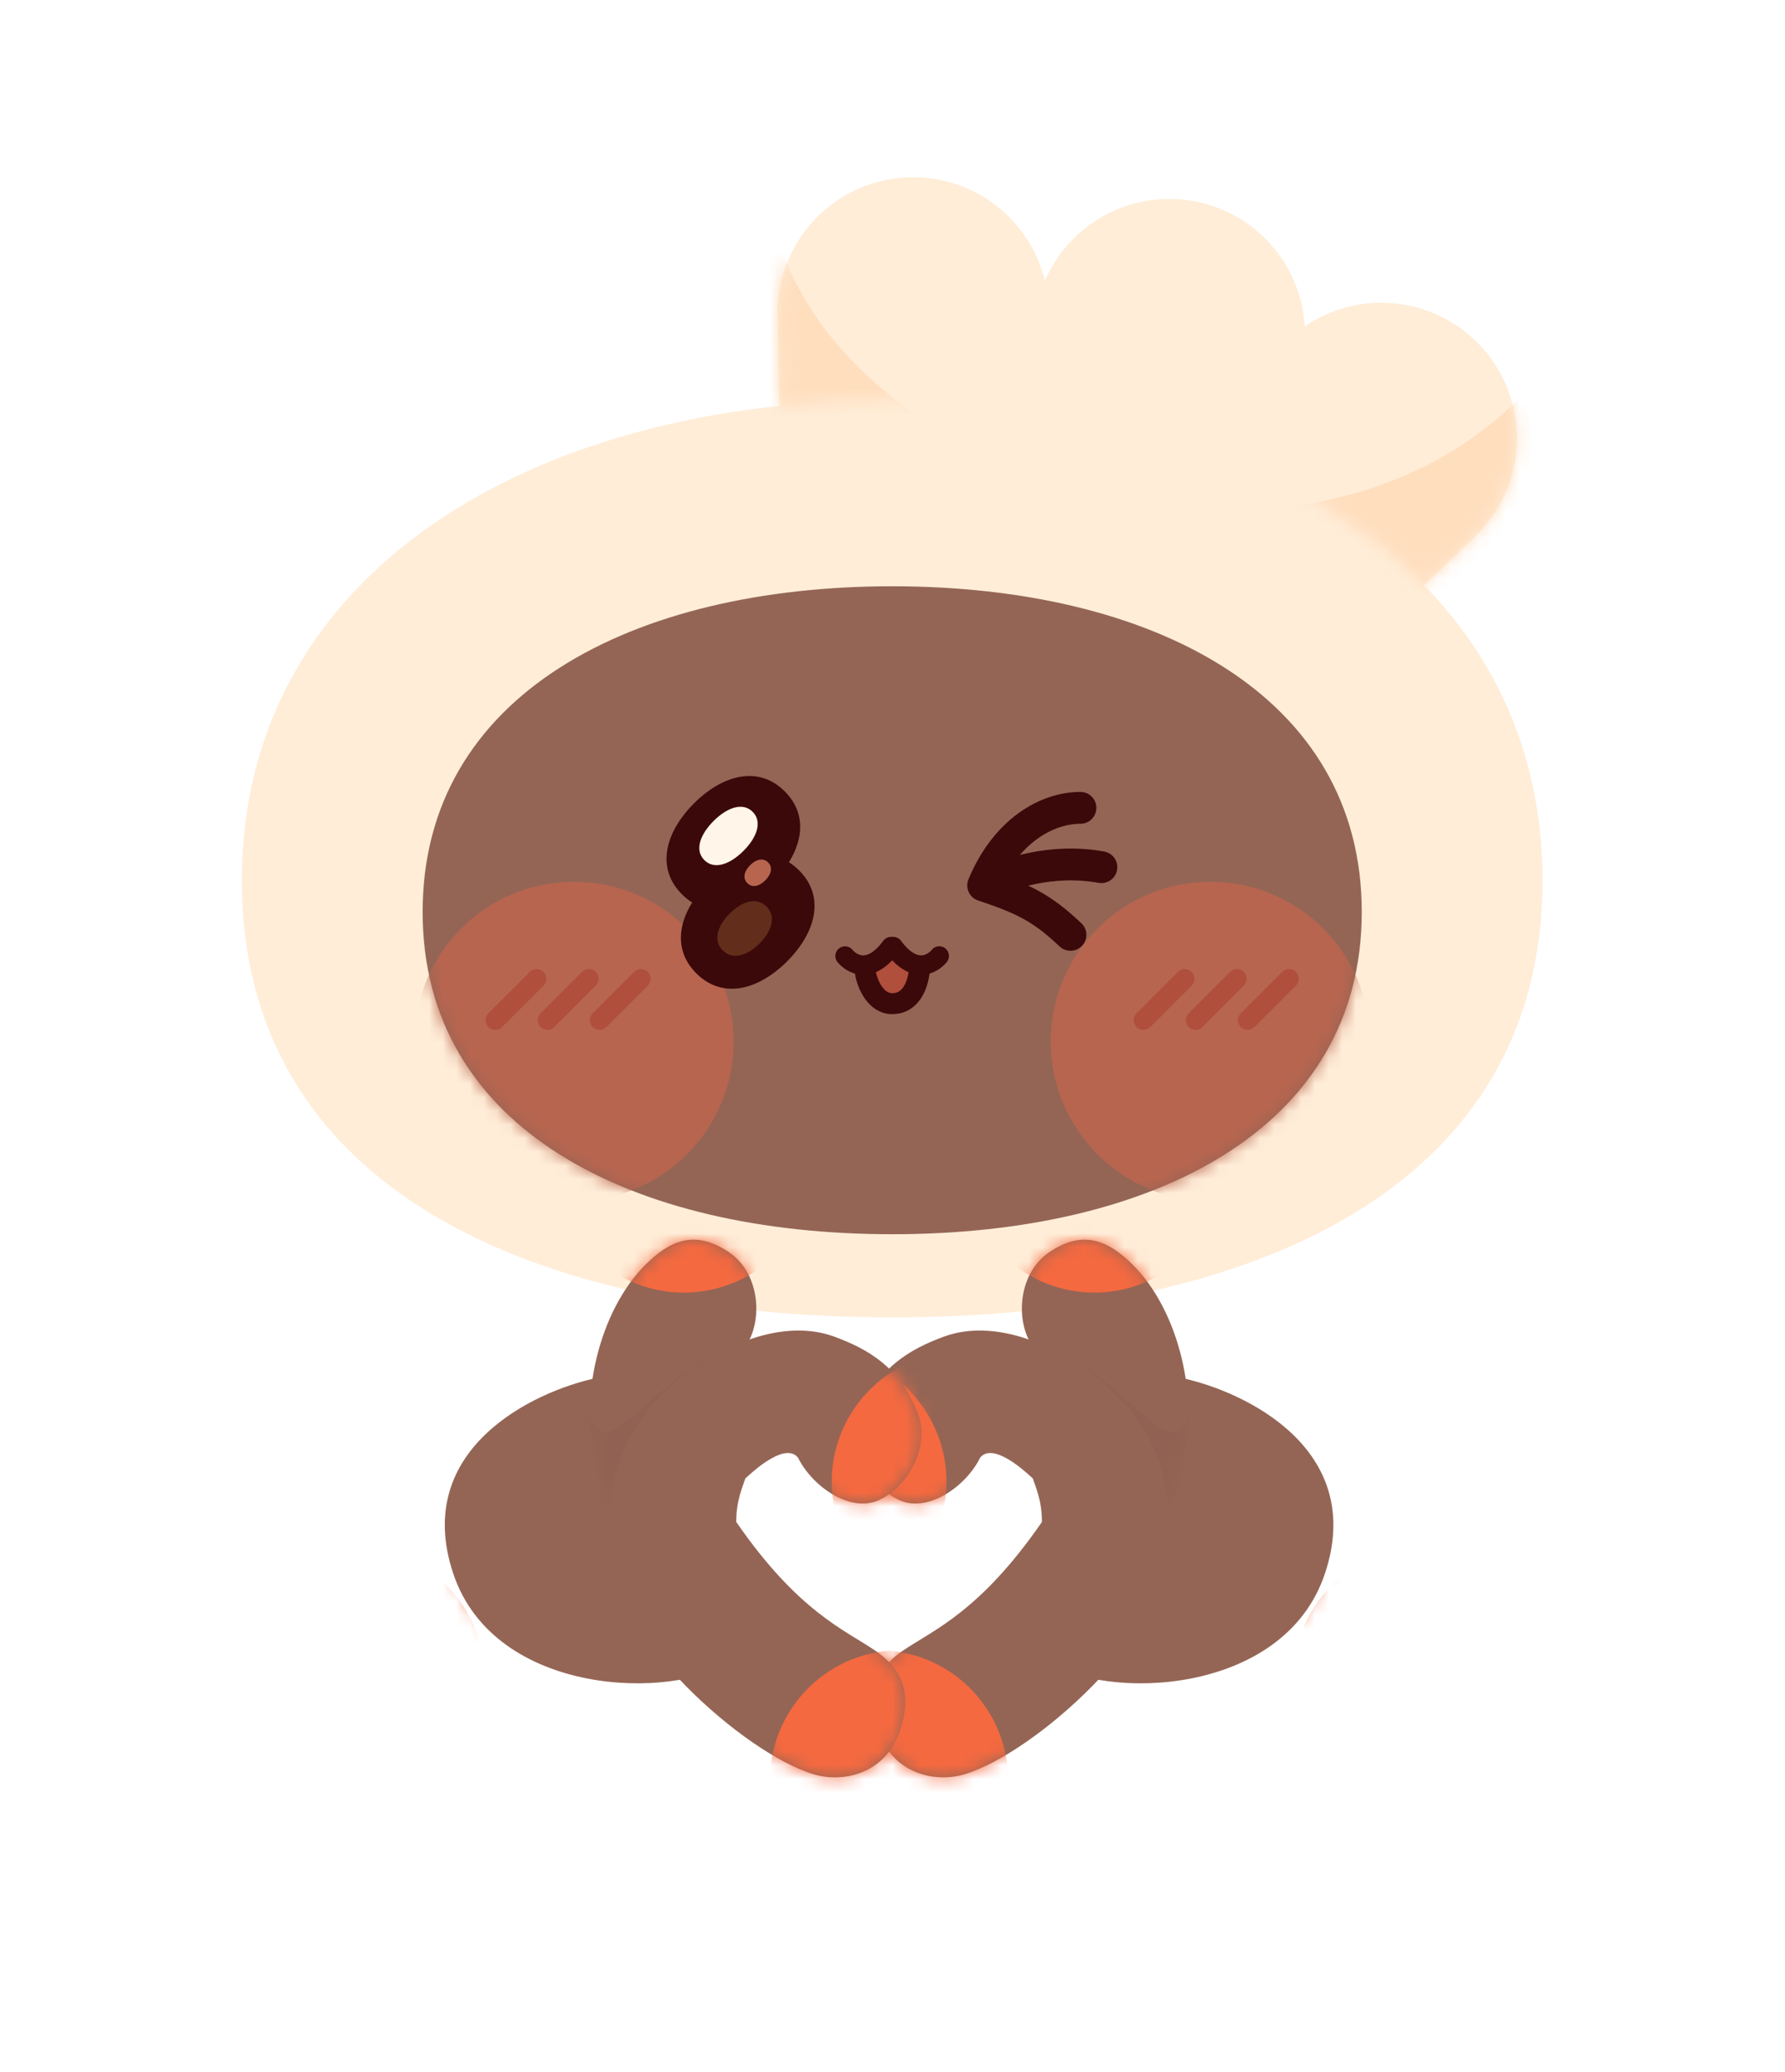 <svg width="131" height="152" viewBox="0 0 131 152" fill="none" xmlns="http://www.w3.org/2000/svg">
<path d="M108.551 25.265C105.129 21.706 99.699 21.245 95.757 23.949C95.485 19.341 92.017 15.399 87.27 14.7C82.712 14.03 78.426 16.561 76.685 20.597C75.609 16.163 71.576 12.914 66.82 13.002C61.325 13.11 56.957 17.652 57.065 23.148L57.317 35.932C57.424 41.36 61.858 45.688 67.263 45.688C67.33 45.688 67.397 45.688 67.464 45.686C70.599 45.625 73.366 44.118 75.146 41.815C76.575 44.535 79.237 46.559 82.509 47.041C83.001 47.114 83.488 47.148 83.97 47.148C84.083 47.148 84.195 47.144 84.307 47.141C84.516 47.409 84.742 47.67 84.983 47.92C86.936 49.953 89.545 50.975 92.158 50.975C94.771 50.975 97.124 50.052 99.053 48.197L108.271 39.335C112.233 35.526 112.357 29.225 108.548 25.263L108.551 25.265Z" fill="#FFEDD8"/>
<path d="M113.205 64.594C113.205 87.224 91.837 96.648 65.478 96.648C39.119 96.648 17.75 87.224 17.75 64.594C17.75 41.964 39.119 29.343 65.478 29.343C91.837 29.343 113.205 41.964 113.205 64.594Z" fill="#FFEDD8"/>
<path d="M99.939 66.906C99.939 82.889 84.51 90.55 65.478 90.55C46.445 90.55 31.016 82.889 31.016 66.906C31.016 50.922 46.445 43.012 65.478 43.012C84.51 43.012 99.939 50.921 99.939 66.906Z" fill="#946555"/>
<mask id="mask0_1377_27565" style="mask-type:luminance" maskUnits="userSpaceOnUse" x="31" y="43" width="69" height="48">
<path d="M99.939 66.906C99.939 82.889 84.51 90.55 65.478 90.55C46.445 90.55 31.016 82.889 31.016 66.906C31.016 50.922 46.445 43.012 65.478 43.012C84.51 43.012 99.939 50.921 99.939 66.906Z" fill="white"/>
</mask>
<g mask="url(#mask0_1377_27565)">
<path d="M42.126 88.124C48.596 88.124 53.841 82.879 53.841 76.409C53.841 69.938 48.596 64.693 42.126 64.693C35.656 64.693 30.411 69.938 30.411 76.409C30.411 82.879 35.656 88.124 42.126 88.124Z" fill="#B7654F"/>
<path d="M88.83 88.124C95.3 88.124 100.545 82.879 100.545 76.409C100.545 69.938 95.3 64.693 88.83 64.693C82.36 64.693 77.115 69.938 77.115 76.409C77.115 82.879 82.36 88.124 88.83 88.124Z" fill="#B7654F"/>
<path d="M64.476 73.301L63.475 70.964L65.811 69.629L67.48 70.964L66.145 73.301H64.476Z" fill="#AF4F3C"/>
</g>
<path d="M56.714 64.729C54.63 66.813 51.99 67.554 50.046 65.61C48.103 63.667 48.843 61.028 50.928 58.942C53.012 56.858 55.652 56.117 57.596 58.061C59.539 60.004 58.798 62.643 56.714 64.729Z" fill="#3B090A"/>
<path d="M57.768 70.528C55.684 72.612 53.043 73.353 51.1 71.409C49.156 69.466 49.897 66.827 51.981 64.742C54.066 62.657 56.706 61.917 58.649 63.86C60.593 65.804 59.852 68.442 57.768 70.528Z" fill="#3B090A"/>
<path d="M54.561 62.427C53.583 63.405 52.429 63.839 51.692 63.102C50.956 62.366 51.388 61.212 52.368 60.233C53.346 59.255 54.5 58.822 55.237 59.558C55.973 60.295 55.541 61.449 54.561 62.427Z" fill="#FFF5E9"/>
<path opacity="0.2" d="M55.744 69.216C54.857 70.103 53.777 70.463 53.04 69.727C52.304 68.99 52.663 67.91 53.55 67.022C54.438 66.135 55.518 65.776 56.255 66.512C56.991 67.249 56.631 68.329 55.744 69.216Z" fill="#FFC160"/>
<path d="M56.164 64.588C55.743 65.009 55.22 65.167 54.846 64.793C54.472 64.419 54.63 63.895 55.051 63.475C55.472 63.056 55.995 62.897 56.369 63.27C56.743 63.644 56.585 64.169 56.164 64.588Z" fill="#B7654F"/>
<path d="M67.6 71.513C67.592 71.513 67.585 71.513 67.576 71.513C66.844 71.506 66.14 71.151 65.477 70.454C64.812 71.151 64.109 71.506 63.377 71.513C63.37 71.513 63.361 71.513 63.352 71.513C62.216 71.513 61.528 70.667 61.453 70.571C61.213 70.261 61.27 69.814 61.58 69.573C61.888 69.334 62.332 69.388 62.572 69.694C62.587 69.712 62.91 70.092 63.354 70.092C63.359 70.092 63.365 70.092 63.371 70.092C63.809 70.082 64.311 69.711 64.824 69.02C64.957 68.839 65.169 68.732 65.394 68.732H65.553C65.778 68.732 65.99 68.839 66.123 69.02C66.637 69.711 67.138 70.082 67.576 70.092C67.582 70.092 67.588 70.092 67.593 70.092C68.046 70.092 68.373 69.698 68.375 69.694C68.616 69.384 69.061 69.33 69.371 69.57C69.68 69.81 69.735 70.259 69.494 70.571C69.419 70.667 68.731 71.513 67.595 71.513H67.6Z" fill="#3B090A"/>
<path d="M83.913 75.555C83.731 75.555 83.549 75.486 83.41 75.348C83.132 75.07 83.132 74.62 83.41 74.343L86.448 71.304C86.725 71.027 87.176 71.027 87.453 71.304C87.73 71.582 87.73 72.032 87.453 72.309L84.415 75.348C84.275 75.487 84.093 75.555 83.912 75.555H83.913Z" fill="#AF4F3C"/>
<path d="M87.74 75.555C87.558 75.555 87.377 75.486 87.237 75.348C86.96 75.07 86.96 74.62 87.237 74.343L88.999 72.581C89.276 72.304 89.727 72.304 90.004 72.581C90.281 72.858 90.281 73.309 90.004 73.586L88.242 75.348C88.103 75.487 87.921 75.555 87.739 75.555H87.74Z" fill="#AF4F3C"/>
<path d="M89.502 73.794C89.32 73.794 89.138 73.724 88.999 73.586C88.721 73.309 88.721 72.858 88.999 72.581L90.277 71.303C90.554 71.026 91.004 71.026 91.282 71.303C91.559 71.58 91.559 72.031 91.282 72.308L90.004 73.586C89.864 73.725 89.682 73.794 89.5 73.794H89.502Z" fill="#AF4F3C"/>
<path d="M91.566 75.555C91.384 75.555 91.202 75.486 91.063 75.348C90.786 75.07 90.786 74.62 91.063 74.343L94.101 71.304C94.378 71.027 94.829 71.027 95.106 71.304C95.384 71.582 95.384 72.032 95.106 72.309L92.068 75.348C91.929 75.487 91.747 75.555 91.565 75.555H91.566Z" fill="#AF4F3C"/>
<path d="M36.349 75.555C36.167 75.555 35.985 75.486 35.846 75.348C35.568 75.07 35.568 74.62 35.846 74.343L38.884 71.304C39.161 71.027 39.612 71.027 39.889 71.304C40.166 71.582 40.166 72.032 39.889 72.309L36.851 75.348C36.712 75.487 36.529 75.555 36.347 75.555H36.349Z" fill="#AF4F3C"/>
<path d="M40.176 75.555C39.994 75.555 39.812 75.486 39.673 75.348C39.395 75.07 39.395 74.62 39.673 74.343L41.434 72.581C41.712 72.304 42.162 72.304 42.44 72.581C42.717 72.858 42.717 73.309 42.44 73.586L40.678 75.348C40.539 75.487 40.357 75.555 40.175 75.555H40.176Z" fill="#AF4F3C"/>
<path d="M41.936 73.794C41.754 73.794 41.572 73.724 41.433 73.586C41.156 73.309 41.156 72.858 41.433 72.581L42.711 71.303C42.988 71.026 43.439 71.026 43.716 71.303C43.994 71.58 43.994 72.031 43.716 72.308L42.438 73.586C42.299 73.725 42.117 73.794 41.935 73.794H41.936Z" fill="#AF4F3C"/>
<path d="M44.002 75.556C43.82 75.556 43.638 75.486 43.499 75.348C43.222 75.071 43.222 74.62 43.499 74.343L46.537 71.305C46.814 71.027 47.265 71.027 47.542 71.305C47.82 71.582 47.82 72.032 47.542 72.31L44.504 75.348C44.365 75.487 44.183 75.556 44.001 75.556H44.002Z" fill="#AF4F3C"/>
<mask id="mask1_1377_27565" style="mask-type:luminance" maskUnits="userSpaceOnUse" x="57" y="13" width="55" height="30">
<path d="M104.523 42.941L108.273 39.335C112.236 35.526 112.36 29.225 108.551 25.263C105.129 21.704 99.699 21.244 95.757 23.948C95.485 19.34 92.017 15.397 87.27 14.698C82.712 14.028 78.426 16.559 76.685 20.595C75.609 16.162 71.576 12.914 66.82 13.002C61.325 13.11 56.957 17.652 57.065 23.147L57.196 29.775C59.886 29.488 62.653 29.343 65.478 29.343C81.617 29.343 95.886 34.076 104.523 42.941Z" fill="white"/>
</mask>
<g mask="url(#mask1_1377_27565)">
<path d="M56.579 15.537C60.434 35.279 95.569 46.156 112 28.698L114.447 48.773L46.003 39.284L56.579 15.537Z" fill="#FFDEBE"/>
</g>
<path d="M79.293 59.268C76.825 59.268 73.822 60.952 72.153 64.957C75.156 65.958 76.492 66.626 78.561 68.585" stroke="#3B090A" stroke-width="2.336" stroke-linecap="round" stroke-linejoin="round"/>
<path fill-rule="evenodd" clip-rule="evenodd" d="M63.475 70.197C63.899 70.197 64.243 70.54 64.243 70.964C64.243 71.262 64.367 71.794 64.634 72.238C64.902 72.685 65.197 72.867 65.478 72.867C65.924 72.867 66.206 72.63 66.418 72.207C66.643 71.756 66.713 71.214 66.713 70.964C66.713 70.54 67.056 70.197 67.48 70.197C67.904 70.197 68.248 70.54 68.248 70.964C68.248 71.383 68.15 72.175 67.791 72.893C67.419 73.637 66.7 74.402 65.478 74.402C64.424 74.402 63.717 73.694 63.318 73.028C62.917 72.36 62.708 71.557 62.708 70.964C62.708 70.54 63.051 70.197 63.475 70.197Z" fill="#3B090A"/>
<path d="M72.487 64.777C73.933 64.11 77.159 62.954 80.831 63.622" stroke="#3B090A" stroke-width="2.336" stroke-linecap="round" stroke-linejoin="round"/>
<path fill-rule="evenodd" clip-rule="evenodd" d="M76.467 111.658C71.895 118.278 68.482 119.584 66.263 121.101C64.045 122.619 63.689 124.49 64.375 126.768C65.368 130.067 68.519 130.853 70.796 130.167C76.085 128.575 85.713 119.645 85.162 114.7C85.574 112.626 85.437 110.665 85.062 109.088C84.875 108.299 84.611 107.534 84.273 106.848C83.993 106.279 83.452 105.326 82.509 104.597C80.626 103.143 77.921 103.49 76.467 105.372C74.489 107.934 76.467 108.338 76.467 111.658Z" fill="#946555"/>
<path d="M97.239 115.435C100.261 106.369 91.447 102.088 86.662 101.081L76.841 121.857C80.996 124.753 94.217 124.501 97.239 115.435Z" fill="#946555"/>
<mask id="mask2_1377_27565" style="mask-type:alpha" maskUnits="userSpaceOnUse" x="76" y="101" width="22" height="23">
<path d="M97.239 115.435C100.261 106.369 91.447 102.088 86.662 101.081L76.841 121.857C80.996 124.753 94.217 124.501 97.239 115.435Z" fill="#946555"/>
</mask>
<g mask="url(#mask2_1377_27565)">
<g filter="url(#filter0_f_1377_27565)">
<path d="M103.315 132.535C108.547 133.183 113.314 129.465 113.962 124.233C114.609 119 110.892 114.233 105.659 113.585C100.426 112.938 95.659 116.655 95.012 121.888C94.364 127.121 98.082 131.888 103.315 132.535Z" fill="#F46940"/>
</g>
</g>
<path fill-rule="evenodd" clip-rule="evenodd" d="M76.2 99.287C76.161 99.235 76.151 99.223 76.177 99.248C74.477 97.585 74.486 93.562 77.011 91.862C79.535 90.161 81.365 91.06 83.066 92.723C86.576 96.157 88.075 102.749 86.735 107.631C86.029 110.202 84.311 112.373 81.6 113.776C79.487 114.87 78.734 112.636 77.64 110.524C76.547 108.412 75.528 107.22 77.64 106.126C78.311 105.779 78.386 105.503 78.428 105.352L78.428 105.351C78.519 105.02 78.542 104.374 78.259 103.361C77.986 102.385 77.513 101.372 77.011 100.512C76.611 99.826 76.303 99.422 76.2 99.287Z" fill="#946555"/>
<mask id="mask3_1377_27565" style="mask-type:alpha" maskUnits="userSpaceOnUse" x="74" y="90" width="14" height="25">
<path fill-rule="evenodd" clip-rule="evenodd" d="M76.2 99.287C76.161 99.235 76.151 99.223 76.177 99.248C74.477 97.585 74.486 93.562 77.011 91.862C79.535 90.161 81.365 91.06 83.066 92.723C86.576 96.157 88.075 102.749 86.735 107.631C86.029 110.202 84.311 112.373 81.6 113.776C79.487 114.87 78.734 112.636 77.64 110.524C76.547 108.412 75.528 107.22 77.64 106.126C78.311 105.779 78.386 105.503 78.428 105.352L78.428 105.351C78.519 105.02 78.542 104.374 78.259 103.361C77.986 102.385 77.513 101.372 77.011 100.512C76.611 99.826 76.303 99.422 76.2 99.287Z" fill="#946555"/>
</mask>
<g mask="url(#mask3_1377_27565)">
<g filter="url(#filter1_f_1377_27565)">
<path d="M79.139 94.76C84.372 95.408 89.139 91.69 89.786 86.457C90.434 81.224 86.716 76.457 81.483 75.81C76.25 75.163 71.483 78.88 70.836 84.113C70.189 89.346 73.906 94.113 79.139 94.76Z" fill="#F46940"/>
</g>
</g>
<path fill-rule="evenodd" clip-rule="evenodd" d="M71.93 106.948C72.814 105.826 74.992 107.726 75.625 108.311C77.373 109.924 80.098 109.815 81.712 108.067C83.325 106.319 83.216 103.594 81.468 101.981C77.6 98.411 72.849 96.754 69.285 98.058C66.804 98.967 64.334 100.353 63.077 103.87C62.277 106.11 63.831 109.072 65.997 110.057C68.121 111.022 70.906 109.027 71.93 106.948Z" fill="#946555"/>
<mask id="mask4_1377_27565" style="mask-type:alpha" maskUnits="userSpaceOnUse" x="62" y="97" width="21" height="14">
<path fill-rule="evenodd" clip-rule="evenodd" d="M71.93 106.948C72.814 105.826 74.992 107.726 75.625 108.311C77.373 109.924 80.098 109.815 81.712 108.067C83.325 106.319 83.216 103.594 81.468 101.981C77.6 98.411 72.849 96.754 69.285 98.058C66.804 98.967 64.334 100.353 63.077 103.87C62.277 106.11 63.831 109.072 65.997 110.057C68.121 111.022 70.906 109.027 71.93 106.948Z" fill="#946555"/>
</mask>
<g mask="url(#mask4_1377_27565)">
<g filter="url(#filter2_f_1377_27565)">
<path d="M58.74 118.181C63.973 118.828 68.74 115.111 69.387 109.878C70.035 104.645 66.317 99.878 61.084 99.231C55.852 98.583 51.084 102.3 50.437 107.533C49.79 112.766 53.507 117.533 58.74 118.181Z" fill="#F46940"/>
</g>
</g>
<mask id="mask5_1377_27565" style="mask-type:alpha" maskUnits="userSpaceOnUse" x="64" y="103" width="22" height="28">
<path fill-rule="evenodd" clip-rule="evenodd" d="M76.468 111.657C71.895 118.277 68.483 119.583 66.264 121.101C64.045 122.619 63.689 124.49 64.375 126.767C65.368 130.067 68.519 130.853 70.797 130.167C76.085 128.574 85.713 119.645 85.162 114.7C85.575 112.625 85.438 110.665 85.063 109.088C84.875 108.298 84.611 107.534 84.273 106.848C83.993 106.279 83.453 105.325 82.509 104.597C80.627 103.142 77.922 103.49 76.468 105.372C74.489 107.933 76.468 108.338 76.468 111.657Z" fill="#946555"/>
</mask>
<g mask="url(#mask5_1377_27565)">
<g filter="url(#filter3_f_1377_27565)">
<path d="M63.273 140.09C68.506 140.738 73.273 137.021 73.92 131.788C74.568 126.555 70.851 121.788 65.618 121.14C60.385 120.493 55.618 124.21 54.97 129.443C54.323 134.676 58.04 139.443 63.273 140.09Z" fill="#F46940"/>
</g>
</g>
<mask id="mask6_1377_27565" style="mask-type:alpha" maskUnits="userSpaceOnUse" x="74" y="90" width="14" height="25">
<path fill-rule="evenodd" clip-rule="evenodd" d="M76.2 99.287C76.161 99.235 76.151 99.223 76.177 99.248C74.477 97.585 74.486 93.562 77.011 91.862C79.535 90.161 81.365 91.06 83.066 92.723C86.576 96.157 88.075 102.749 86.735 107.631C86.029 110.202 84.311 112.373 81.6 113.776C79.487 114.87 78.734 112.636 77.64 110.524C76.547 108.412 75.528 107.22 77.64 106.126C78.311 105.779 78.386 105.503 78.428 105.352L78.428 105.351C78.519 105.02 78.542 104.374 78.259 103.361C77.986 102.385 77.513 101.372 77.011 100.512C76.611 99.826 76.303 99.422 76.2 99.287Z" fill="#946555"/>
</mask>
<g mask="url(#mask6_1377_27565)">
<path opacity="0.3" d="M85.529 112.791C86.738 104.329 79.359 99.569 75.33 98.058C83.389 101.08 85.478 107.88 87.418 103.725C86.284 110.398 84.32 121.252 85.529 112.791Z" fill="#8B5C4D"/>
</g>
<path fill-rule="evenodd" clip-rule="evenodd" d="M54.032 111.658C58.605 118.278 62.017 119.584 64.236 121.101C66.455 122.619 66.811 124.49 66.125 126.768C65.132 130.067 61.981 130.853 59.703 130.167C54.415 128.575 44.787 119.645 45.338 114.7C44.925 112.626 45.062 110.665 45.437 109.088C45.625 108.299 45.889 107.534 46.227 106.848C46.507 106.279 47.047 105.326 47.991 104.597C49.873 103.143 52.578 103.49 54.032 105.372C56.011 107.934 54.032 108.338 54.032 111.658Z" fill="#946555"/>
<path d="M33.26 115.435C30.238 106.369 39.052 102.088 43.837 101.081L53.659 121.857C49.503 124.753 36.282 124.501 33.26 115.435Z" fill="#946555"/>
<mask id="mask7_1377_27565" style="mask-type:alpha" maskUnits="userSpaceOnUse" x="32" y="101" width="22" height="23">
<path d="M33.26 115.435C30.238 106.369 39.052 102.088 43.837 101.081L53.659 121.857C49.503 124.753 36.282 124.501 33.26 115.435Z" fill="#946555"/>
</mask>
<g mask="url(#mask7_1377_27565)">
<g filter="url(#filter4_f_1377_27565)">
<path d="M27.185 132.535C21.952 133.183 17.185 129.465 16.538 124.233C15.89 119 19.607 114.233 24.84 113.585C30.073 112.938 34.84 116.655 35.488 121.888C36.135 127.121 32.418 131.888 27.185 132.535Z" fill="#F46940"/>
</g>
</g>
<path fill-rule="evenodd" clip-rule="evenodd" d="M54.299 99.287C54.339 99.235 54.348 99.223 54.322 99.248C56.023 97.585 56.014 93.562 53.489 91.862C50.964 90.161 49.134 91.06 47.434 92.723C43.923 96.157 42.425 102.749 43.764 107.631C44.47 110.202 46.189 112.373 48.9 113.776C51.012 114.87 51.766 112.636 52.859 110.524C53.953 108.412 54.972 107.22 52.859 106.126C52.189 105.779 52.113 105.503 52.071 105.352L52.071 105.351C51.98 105.02 51.957 104.374 52.24 103.361C52.513 102.385 52.987 101.372 53.489 100.512C53.888 99.826 54.196 99.422 54.299 99.287Z" fill="#946555"/>
<mask id="mask8_1377_27565" style="mask-type:alpha" maskUnits="userSpaceOnUse" x="43" y="90" width="13" height="25">
<path fill-rule="evenodd" clip-rule="evenodd" d="M54.299 99.287C54.339 99.235 54.348 99.223 54.322 99.248C56.023 97.585 56.014 93.562 53.489 91.862C50.964 90.161 49.134 91.06 47.434 92.723C43.923 96.157 42.425 102.749 43.764 107.631C44.47 110.202 46.189 112.373 48.9 113.776C51.012 114.87 51.766 112.636 52.859 110.524C53.953 108.412 54.972 107.22 52.859 106.126C52.189 105.779 52.113 105.503 52.071 105.352L52.071 105.351C51.98 105.02 51.957 104.374 52.24 103.361C52.513 102.385 52.987 101.372 53.489 100.512C53.888 99.826 54.196 99.422 54.299 99.287Z" fill="#946555"/>
</mask>
<g mask="url(#mask8_1377_27565)">
<g filter="url(#filter5_f_1377_27565)">
<path d="M51.361 94.76C46.128 95.408 41.361 91.69 40.714 86.457C40.066 81.224 43.784 76.457 49.017 75.81C54.25 75.163 59.017 78.88 59.664 84.113C60.312 89.346 56.594 94.113 51.361 94.76Z" fill="#F46940"/>
</g>
</g>
<path fill-rule="evenodd" clip-rule="evenodd" d="M58.57 106.948C57.686 105.826 55.507 107.726 54.874 108.311C53.126 109.924 50.401 109.815 48.788 108.067C47.175 106.319 47.284 103.594 49.032 101.981C52.899 98.411 57.65 96.754 61.214 98.058C63.696 98.967 66.166 100.353 67.422 103.87C68.222 106.11 66.668 109.072 64.503 110.057C62.379 111.022 59.593 109.027 58.57 106.948Z" fill="#946555"/>
<mask id="mask9_1377_27565" style="mask-type:alpha" maskUnits="userSpaceOnUse" x="47" y="97" width="21" height="14">
<path fill-rule="evenodd" clip-rule="evenodd" d="M58.57 106.948C57.686 105.826 55.507 107.726 54.874 108.311C53.126 109.924 50.401 109.815 48.788 108.067C47.175 106.319 47.284 103.594 49.032 101.981C52.899 98.411 57.65 96.754 61.214 98.058C63.696 98.967 66.166 100.353 67.422 103.87C68.222 106.11 66.668 109.072 64.503 110.057C62.379 111.022 59.593 109.027 58.57 106.948Z" fill="#946555"/>
</mask>
<g mask="url(#mask9_1377_27565)">
<g filter="url(#filter6_f_1377_27565)">
<path d="M71.76 118.181C66.527 118.828 61.76 115.111 61.112 109.878C60.465 104.645 64.182 99.878 69.415 99.231C74.648 98.583 79.415 102.3 80.062 107.533C80.71 112.766 76.993 117.533 71.76 118.181Z" fill="#F46940"/>
</g>
</g>
<mask id="mask10_1377_27565" style="mask-type:alpha" maskUnits="userSpaceOnUse" x="45" y="103" width="22" height="28">
<path fill-rule="evenodd" clip-rule="evenodd" d="M54.032 111.657C58.604 118.277 62.017 119.583 64.236 121.101C66.454 122.619 66.81 124.49 66.124 126.767C65.131 130.067 61.98 130.853 59.703 130.167C54.414 128.574 44.786 119.645 45.337 114.7C44.925 112.625 45.062 110.665 45.437 109.088C45.624 108.298 45.888 107.534 46.226 106.848C46.506 106.279 47.047 105.325 47.99 104.597C49.873 103.142 52.578 103.49 54.032 105.372C56.01 107.933 54.032 108.338 54.032 111.657Z" fill="#946555"/>
</mask>
<g mask="url(#mask10_1377_27565)">
<g filter="url(#filter7_f_1377_27565)">
<path d="M67.227 140.09C61.993 140.738 57.227 137.021 56.579 131.788C55.932 126.555 59.649 121.788 64.882 121.14C70.115 120.493 74.882 124.21 75.529 129.443C76.177 134.676 72.459 139.443 67.227 140.09Z" fill="#F46940"/>
</g>
</g>
<mask id="mask11_1377_27565" style="mask-type:alpha" maskUnits="userSpaceOnUse" x="43" y="90" width="13" height="25">
<path fill-rule="evenodd" clip-rule="evenodd" d="M54.299 99.287C54.339 99.235 54.348 99.223 54.322 99.248C56.023 97.585 56.014 93.562 53.489 91.862C50.964 90.161 49.134 91.06 47.434 92.723C43.923 96.157 42.425 102.749 43.764 107.631C44.47 110.202 46.189 112.373 48.9 113.776C51.012 114.87 51.766 112.636 52.859 110.524C53.953 108.412 54.972 107.22 52.859 106.126C52.189 105.779 52.113 105.503 52.071 105.352L52.071 105.351C51.98 105.02 51.957 104.374 52.24 103.361C52.513 102.385 52.987 101.372 53.489 100.512C53.888 99.826 54.196 99.422 54.299 99.287Z" fill="#946555"/>
</mask>
<g mask="url(#mask11_1377_27565)">
<path opacity="0.3" d="M44.971 112.791C43.762 104.329 51.141 99.569 55.17 98.058C47.111 101.08 45.021 107.88 43.082 103.725C44.215 110.398 46.179 121.252 44.971 112.791Z" fill="#8B5C4D"/>
</g>
<defs>
<filter id="filter0_f_1377_27565" x="73.784" y="92.358" width="61.405" height="61.405" filterUnits="userSpaceOnUse" color-interpolation-filters="sRGB">
<feFlood flood-opacity="0" result="BackgroundImageFix"/>
<feBlend mode="normal" in="SourceGraphic" in2="BackgroundImageFix" result="shape"/>
<feGaussianBlur stdDeviation="10.577" result="effect1_foregroundBlur_1377_27565"/>
</filter>
<filter id="filter1_f_1377_27565" x="49.609" y="54.583" width="61.405" height="61.405" filterUnits="userSpaceOnUse" color-interpolation-filters="sRGB">
<feFlood flood-opacity="0" result="BackgroundImageFix"/>
<feBlend mode="normal" in="SourceGraphic" in2="BackgroundImageFix" result="shape"/>
<feGaussianBlur stdDeviation="10.577" result="effect1_foregroundBlur_1377_27565"/>
</filter>
<filter id="filter2_f_1377_27565" x="29.21" y="78.003" width="61.405" height="61.405" filterUnits="userSpaceOnUse" color-interpolation-filters="sRGB">
<feFlood flood-opacity="0" result="BackgroundImageFix"/>
<feBlend mode="normal" in="SourceGraphic" in2="BackgroundImageFix" result="shape"/>
<feGaussianBlur stdDeviation="10.577" result="effect1_foregroundBlur_1377_27565"/>
</filter>
<filter id="filter3_f_1377_27565" x="33.743" y="99.913" width="61.405" height="61.405" filterUnits="userSpaceOnUse" color-interpolation-filters="sRGB">
<feFlood flood-opacity="0" result="BackgroundImageFix"/>
<feBlend mode="normal" in="SourceGraphic" in2="BackgroundImageFix" result="shape"/>
<feGaussianBlur stdDeviation="10.577" result="effect1_foregroundBlur_1377_27565"/>
</filter>
<filter id="filter4_f_1377_27565" x="-4.69" y="92.358" width="61.405" height="61.405" filterUnits="userSpaceOnUse" color-interpolation-filters="sRGB">
<feFlood flood-opacity="0" result="BackgroundImageFix"/>
<feBlend mode="normal" in="SourceGraphic" in2="BackgroundImageFix" result="shape"/>
<feGaussianBlur stdDeviation="10.577" result="effect1_foregroundBlur_1377_27565"/>
</filter>
<filter id="filter5_f_1377_27565" x="19.486" y="54.583" width="61.405" height="61.405" filterUnits="userSpaceOnUse" color-interpolation-filters="sRGB">
<feFlood flood-opacity="0" result="BackgroundImageFix"/>
<feBlend mode="normal" in="SourceGraphic" in2="BackgroundImageFix" result="shape"/>
<feGaussianBlur stdDeviation="10.577" result="effect1_foregroundBlur_1377_27565"/>
</filter>
<filter id="filter6_f_1377_27565" x="39.885" y="78.003" width="61.405" height="61.405" filterUnits="userSpaceOnUse" color-interpolation-filters="sRGB">
<feFlood flood-opacity="0" result="BackgroundImageFix"/>
<feBlend mode="normal" in="SourceGraphic" in2="BackgroundImageFix" result="shape"/>
<feGaussianBlur stdDeviation="10.577" result="effect1_foregroundBlur_1377_27565"/>
</filter>
<filter id="filter7_f_1377_27565" x="35.352" y="99.913" width="61.405" height="61.405" filterUnits="userSpaceOnUse" color-interpolation-filters="sRGB">
<feFlood flood-opacity="0" result="BackgroundImageFix"/>
<feBlend mode="normal" in="SourceGraphic" in2="BackgroundImageFix" result="shape"/>
<feGaussianBlur stdDeviation="10.577" result="effect1_foregroundBlur_1377_27565"/>
</filter>
</defs>
</svg>
